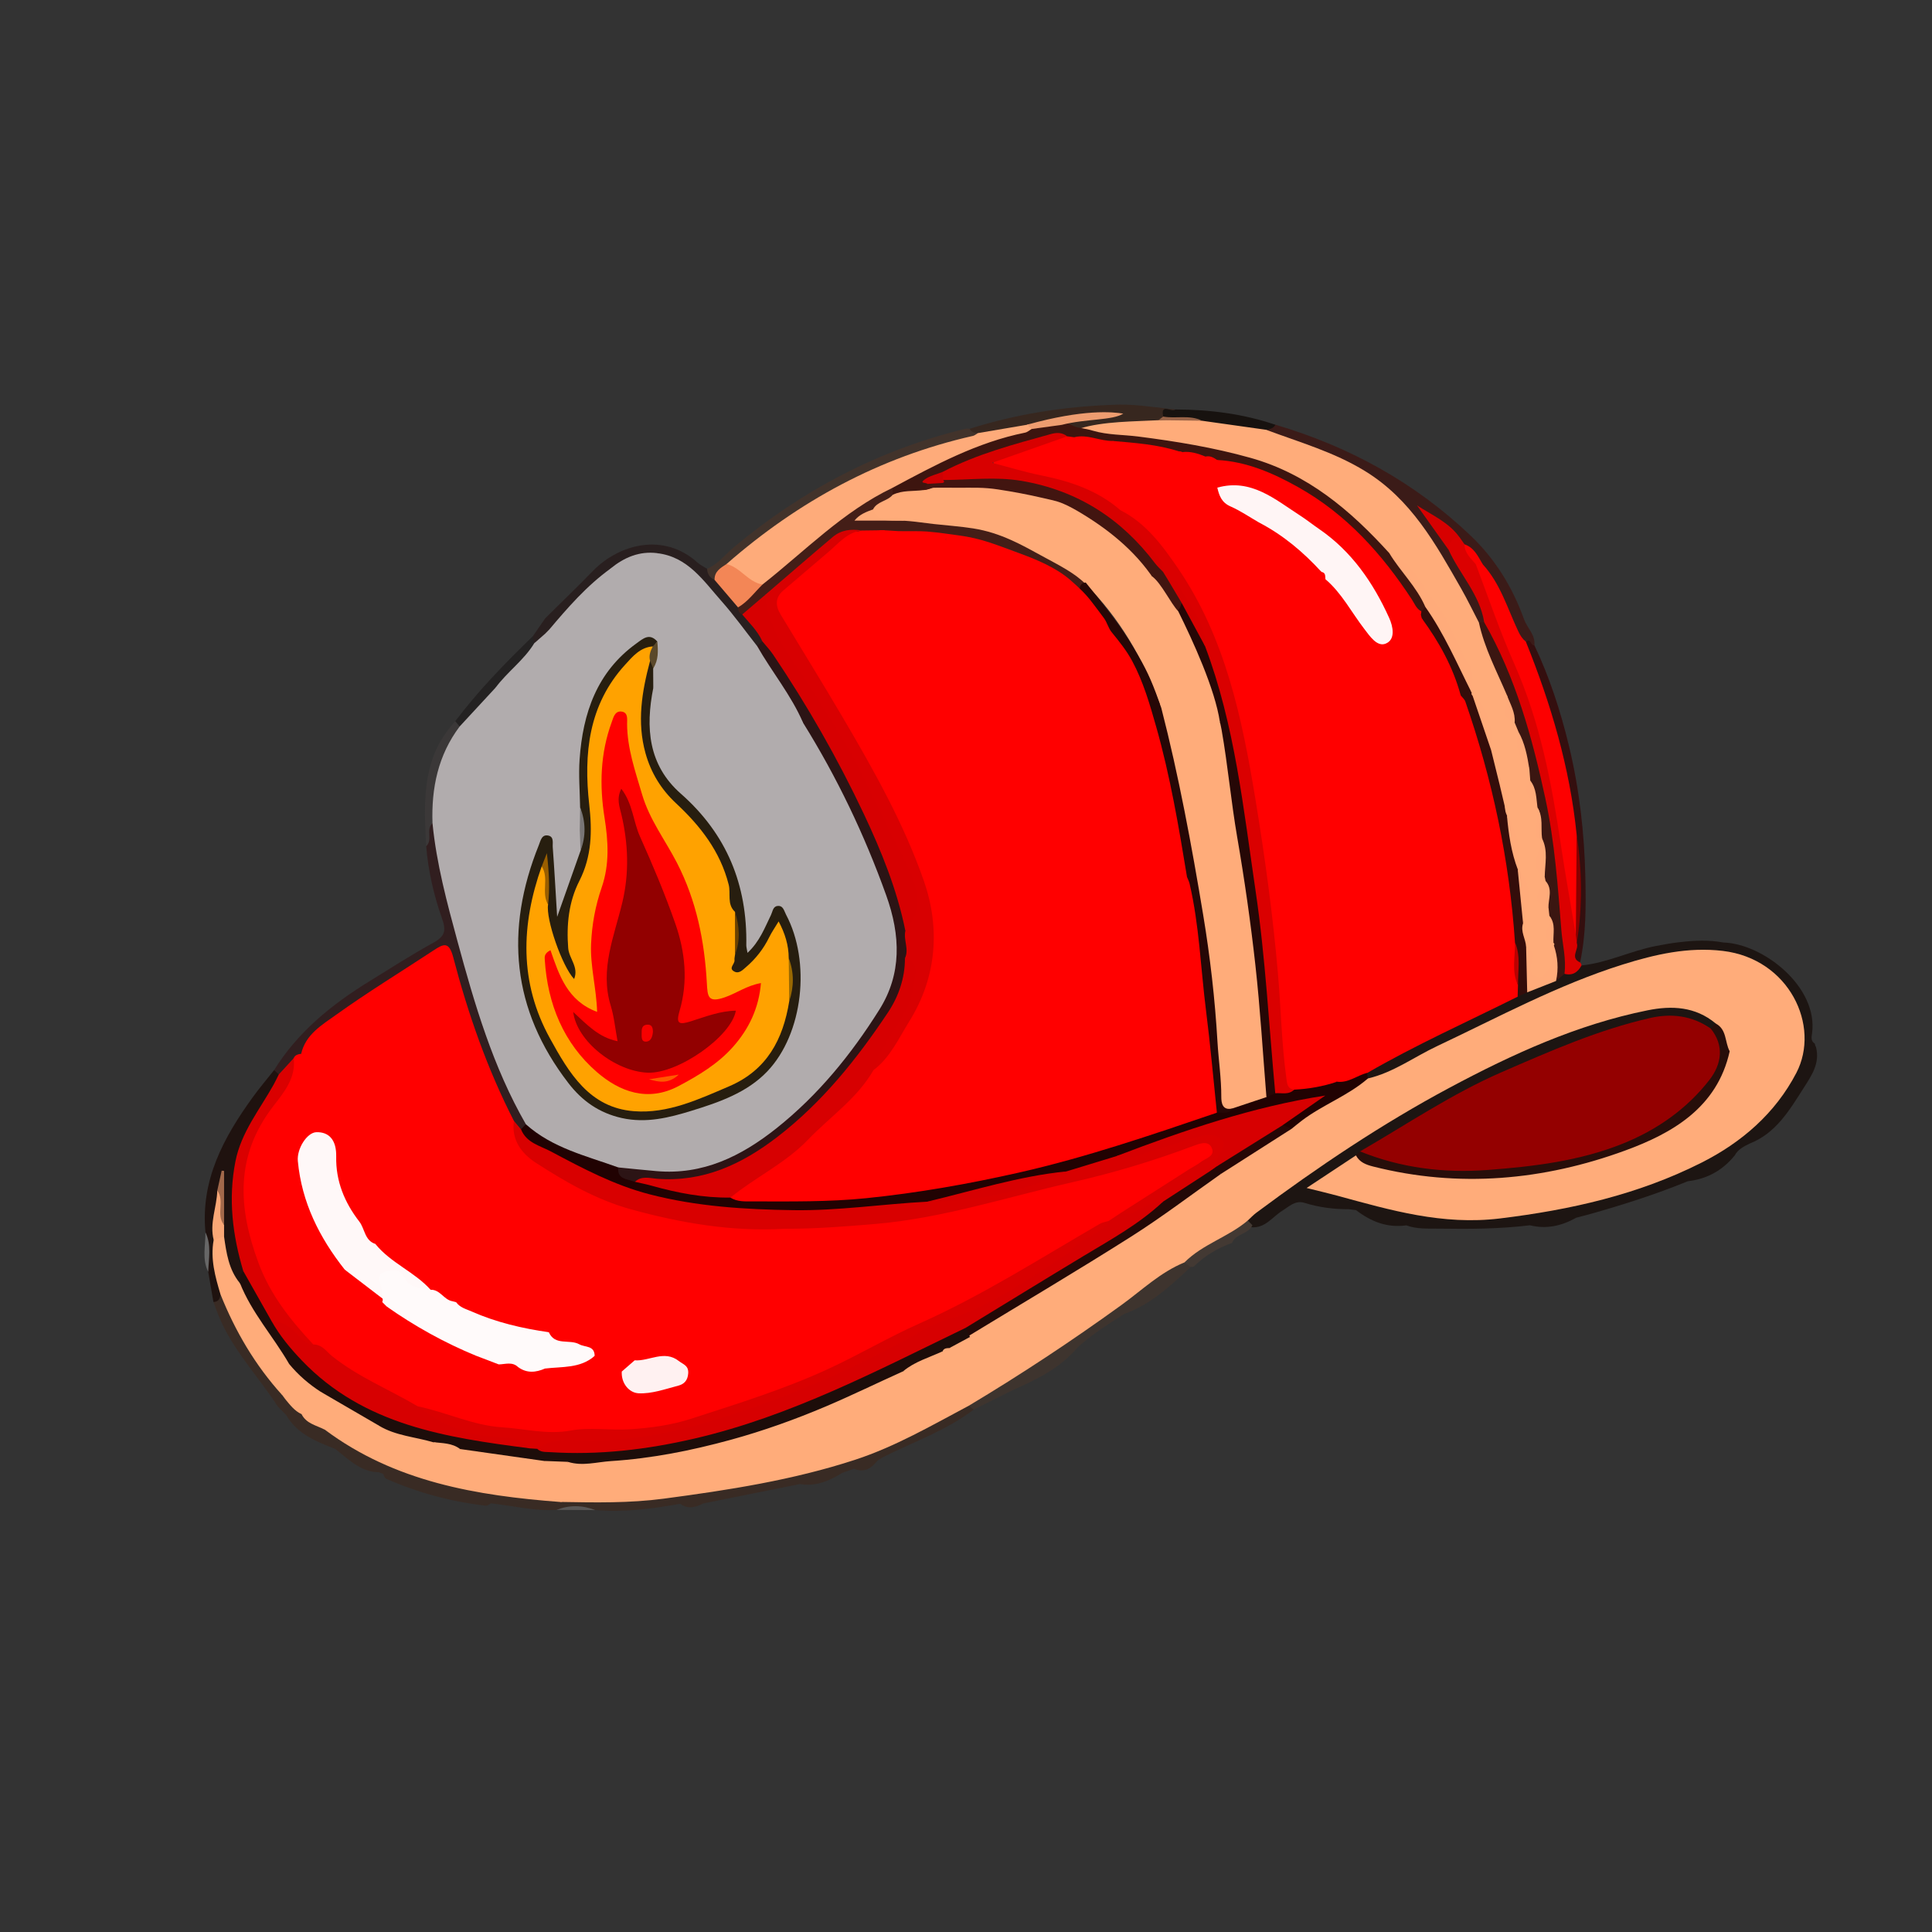 <?xml version="1.0" encoding="UTF-8"?><svg id="Calque_5" xmlns="http://www.w3.org/2000/svg" viewBox="0 0 500 500"><rect x="0" y="0" width="500" height="500" fill="#333333" stroke="none"/><defs><style>.cls-1{fill:#f70000;}.cls-2{fill:#fb0000;}.cls-3{fill:#f9a776;}.cls-4{fill:#fd0000;}.cls-5{fill:#694101;}.cls-6{fill:#676767;}.cls-7{fill:#ffa200;}.cls-8{fill:#fff5f5;}.cls-9{fill:#fff8f8;}.cls-10{fill:snow;}.cls-11{fill:#fff1f1;}.cls-12{fill:#f38656;}.cls-13{fill:#ee9d70;}.cls-14{fill:#ffac7a;}.cls-15{fill:#ffab7a;}.cls-16{fill:red;}.cls-17{fill:#ff0100;}.cls-18{fill:#ff5900;}.cls-19{fill:#feab7a;}.cls-20{fill:#feab79;}.cls-21{fill:#9a6902;}.cls-22{fill:#995e00;}.cls-23{fill:#a2694b;}.cls-24{fill:#940000;}.cls-25{fill:#920000;}.cls-26{fill:#996347;}.cls-27{fill:#311e1f;}.cls-28{fill:#ba0000;}.cls-29{fill:#b1acad;}.cls-30{fill:#db0000;}.cls-31{fill:#da0000;}.cls-32{fill:#cf0002;}.cls-33{fill:#d70001;}.cls-34{fill:#d70000;}.cls-35{fill:#d90000;}.cls-36{fill:#d80000;}.cls-37{fill:#d80001;}.cls-38{fill:#17120f;}.cls-39{fill:#242222;}.cls-40{fill:#260706;}.cls-41{fill:#210202;}.cls-42{fill:#1f120f;}.cls-43{fill:#230907;}.cls-44{fill:#42332b;}.cls-45{fill:#441e17;}.cls-46{fill:#433933;}.cls-47{fill:#421510;}.cls-48{fill:#1d1512;}.cls-49{fill:#37271f;}.cls-50{fill:#3e342e;}.cls-51{fill:#1d0d0a;}.cls-52{fill:#890000;}.cls-53{fill:#595655;}.cls-54{fill:#291f1f;}.cls-55{fill:#2c1415;}.cls-56{fill:#3b1611;}.cls-57{fill:#3b3838;}.cls-58{fill:#3b1b18;}.cls-59{fill:#340f0f;}.cls-60{fill:#340d0a;}.cls-61{fill:#5a482a;}.cls-62{fill:#392b24;}.cls-63{fill:#3d150f;}.cls-64{fill:#787575;}.cls-65{fill:#270e0a;}.cls-66{fill:#271e0f;}</style></defs><path class="cls-48" d="m445.98,243.92c10.22.27,24.61,11.37,22.98,23.51-.12.89-.4,2,.71,2.65.04.33.14.63.31.92,1.09,4.17-1.19,7.42-3.2,10.57-3.65,5.72-7.14,11.7-13.96,14.38-1.52.75-3.03,1.5-3.89,3.09-3.13,3.87-7.17,6.09-12.12,6.66-8.36,3.42-16.94,6.15-25.62,8.59-1.08.3-2.17.57-3.25.85-3.76,2.12-7.72,3.02-12,1.96-7.79.95-15.61.99-23.43.87-2.87-.05-5.78.18-8.56-.85-4.94.7-9.16-.98-13-3.94-.62-.08-1.24-.16-1.85-.24-3.91.02-7.73-.47-11.48-1.64-2.39-.75-3.97.92-5.77,2.04-2.57,1.6-4.42,4.57-8,4.27-.77-.29-1.25-.83-1.37-1.67.23-2.31,2.13-3.29,3.7-4.43,20.89-15.13,42.36-29.36,66.06-39.8,11.25-4.95,22.64-9.73,34.94-11.52,6.29-.91,12.62-1.2,17.17,4.66-.06.87-.53,1.41-1.35,1.67-16.55-6.05-30.35,3.06-44.76,8.34-16.17,5.92-30.65,15.15-45.25,24.07-.64.39-1.26.82-1.86,1.27-2.88,2.27-5.99,4.21-9.31,6.44,16.75,5.85,33.26,9.8,51.11,7.03,14.28-2.21,28.08-5.58,41.26-11.3,10.68-4.64,19.73-11.43,26.86-20.91,5.54-7.36,5.56-14.9,1.88-22.53-3.62-7.51-10.35-11.15-18.57-11.56-15.28-.78-29.07,4.67-42.68,10.7-14.16,6.27-27.93,13.34-41.75,20.31-1.77.89-3.54,1.95-5.67,1.1-.46-.28-.73-.69-.81-1.23.21-2.37,2.12-3.31,3.85-4.14,11.58-5.6,22.92-11.69,34.57-17.14.87-.33,1.74-.66,2.6-1.04,2.46-.95,4.93-1.91,7.36-2.96.97-.39,1.78-1.14,2.81-1.41,1.71-.1,2.89-1.67,4.63-1.7,6.7-.67,12.77-3.79,19.34-5.05,2.06-.39,4.11-.78,6.2-.99,3.72-.44,7.45-.61,11.16.09Z"/><path class="cls-62" d="m71.86,363.96c-4.45-6.91-10.13-12.97-13.88-20.38-1.1-2.17-1.95-4.37-2.74-6.63.81-.72.93-2.2,2.4-2.21,2.46,2.03,2.71,5.23,3.99,7.86,3.1,6.36,7.82,11.54,11.79,17.26.41.53.82,1.06,1.25,1.56,1.32,1.48,2.72,2.86,4.23,4.15,1.95,1.68,4.35,2.66,6.45,4.11,18.05,12.51,38.8,15.93,59.99,17.89,18.9.66,37.35-2.38,55.83-5.94,16.06-3.1,30.89-8.94,45.03-16.88,1.3-.73,2.58-1.55,4.17-1.5.87.18,1.67.42,1.61,1.56-7.09,5.39-15.47,8.31-23.33,12.23-.58.29-1.09.7-1.64,1.05-1.55,2.01-3.41,3.1-6,2.02-1.01.35-2.02.71-3.02,1.06-3.36,2.07-6.87,3.6-10.97,2.9-8.34,1.67-16.67,3.35-25.01,5.02-1.98,1-3.97,1.58-5.98.08-7.27,1.33-14.57,2.25-21.98,1.63-3.34-.63-6.69-.56-10.03-.05-5.75.38-11.32-1.09-16.97-1.69-.42.27-.86.66-1.34.61-8.92-1.03-17.51-3.34-25.73-6.96-.46-.2-.61-.75-.77-1.23-.39-.15-.77-.31-1.16-.46-4.13-.06-7.03-2.59-9.99-5-.43-.34-.86-.69-1.29-1.03-4.95-1.93-9.88-3.88-12.74-8.83-.73-.73-1.45-1.47-2.18-2.2Z"/><path class="cls-50" d="m251.98,364.81c-.41-.33-.82-.66-1.22-.99.21-2.02,2-2.54,3.35-3.36,15.91-9.64,31.06-20.41,46.08-31.35,1.98-1.44,3.94-3.16,6.71-2.82.75.24,1.27.68,1.36,1.52-5.21,4.84-10.36,9.75-17.26,12.21-4.2,2.67-8.41,5.32-12.11,8.69-4.57,5.44-10.78,8.38-17.08,11.19-3.28,1.64-6.56,3.28-9.84,4.92Z"/><path class="cls-46" d="m308.92,327.8l-.48.09-.48-.09c-.47-.35-.93-.71-1.4-1.06,3.91-5.97,10.16-8.38,16.39-10.85.39.4.78.79,1.16,1.19-1,2.39-4.3,2.14-5.26,4.58-3.74,1.36-7.1,3.33-9.93,6.16Z"/><path class="cls-53" d="m144.02,390.76c3.35-1.31,6.69-1.26,10.03.05-3.34-.02-6.69-.03-10.03-.05Z"/><path class="cls-30" d="m409.28,249.87c-.95,1.78-2.32,2.68-4.4,2.16-1.98-3.79-1.83-8-2.2-12.06-1.14-12.38-2.03-24.78-4.86-36.93-3.32-14.26-7.7-28.16-14.49-41.2-2.02-5.57-4.04-11.12-8.01-15.72-.97-1.12-1.39-2.61-1.35-4.15.28-2.09,1.18-3.54,3.57-3.46,1.1.3,1.74,1.12,2.27,2.05.88,2.11,2.27,3.95,3.34,5.96,7.95,17.24,15.57,34.72,19.18,53.38,2.65,13.66,5.15,27.44,6.31,41.36.2.7.26,1.42.28,2.13.34,1.89-.63,3.8.02,5.7.22.21.34.47.35.78Z"/><path class="cls-58" d="m379.01,140.86l-1.27-1.81c-3.19-1.45-5.9-3.55-8.4-6.03,2.72,2.55,4.46,5.69,5.53,9.22,2.87,6.35,8.06,11.56,9.23,18.74-.38.34-.84.5-1.35.51-2.53-.89-3.14-3.33-4.04-5.38-3.5-7.95-8.25-15.19-13.45-22.02-7.37-9.7-17.93-14.94-29.25-18.79-2.89-.98-6.32-.86-8.27-3.87.32-1.2,1.34-1.33,2.33-1.52,19.13,5.65,36.18,15,50.64,28.82,6.3,6.02,10.79,13.37,13.71,21.54.82,2.28,2.97,4.02,2.68,6.71-1.24,1.05-1.58-1.79-2.85-.66-1.83-.56-2.23-2.24-2.92-3.7-2.51-5.32-4.88-10.72-8.11-15.67-.92-2.36-2.92-3.97-4.21-6.08Z"/><path class="cls-49" d="m250.96,110.97c12.03-3.82,24.37-5.74,36.96-6.2,5.04-.28,9.74.49,14.77,1.05.85.04,1.16.1,1.46.14-.97,1.1-2.67,1.37-3.26,2.91-.51.56-1.13.92-1.85,1.14-5.69.69-11.51.3-17.07,2.04-2.83,1.45-4.88-.31-7.02-1.71-.68-1.86,1.09-1.45,2.43-2.31-4.22,1.76-8.12,2.14-11.89,3.05-4.18.72-8.22,2.31-12.56,2.06-1.05-.36-2.26-.59-1.98-2.17Z"/><path class="cls-59" d="m394.9,166.09c1.32-1.15,1.23,1.17,2.19.89,3.95,8.36,6.79,17.09,8.96,26.08,2.69,11.17,3.97,22.39,4.24,33.93.17,7.5.18,14.79-1.36,22.09-2.76-1.24-.21-3.4-.86-5.01-.2-9.15-.28-18.3-1-27.43-2.4-15.52-5.75-30.79-11.67-45.42-.65-1.61-1.75-3.29-.5-5.14Z"/><path class="cls-38" d="m301.04,107.82c-.79-3.7,2.26-.93,3.12-1.85,8.83.02,17.51,1.1,25.91,3.96-.49.97-1.46,1.1-2.37,1.31-2.82,2-5.71.41-8.54.08-2.75-.32-5.5-.83-8.25-1.26-3.11-1.51-7.08.7-9.87-2.23Z"/><path class="cls-27" d="m70.94,276.93c6.08-9.76,14.7-16.81,24.33-22.77,5.62-3.48,11.21-7.05,16.99-10.25,2.96-1.64,3.23-3.14,2.11-6.29-2.12-5.99-3.54-12.24-4.07-18.62,1.24-1.85-1.44-4.88,1.84-6.11,1.03,1,1.2,2.35,1.44,3.65,4.7,25.45,11.97,50.1,22.82,73.65.05.88-.38,1.49-1.09,1.95-1.6.37-2.26-.87-3.11-1.79-7.27-12.26-11.29-25.8-15.39-39.3-1.7-5.61-1.59-5.71-6.24-2.58-7.57,5.11-15.57,9.56-22.85,15.13-3.48,2.66-6.73,5.39-8.91,9.23-.58.72-1.34,1.24-2.06,1.81-1.62,1.08-2.14,3.5-4.49,3.68-.7-.21-1.16-.66-1.33-1.39Z"/><path class="cls-42" d="m70.94,276.93c.41.38.81.77,1.22,1.15,1.17,2.02-.17,3.62-1.19,4.96-10.24,13.46-11.92,28.27-7.19,44.15.14.47.06.99.02,1.48-.27,1.35-.62,2.66-1.84,3.51-5.03-2.61-4.33-7.69-5.21-12.09-.04-1.04-.09-2.09-.04-3.13.25-4.04.3-8.09.85-11.46,0,.1-.04.85-.24,1.58-.13.47-.19.96-.23,1.45.03,3.99-.95,7.92-.67,11.92-.92,4.89,1.8,9.62.64,14.52-.1,1.13-.53,1.96-1.83,1.98-.45-2.6-.9-5.2-1.34-7.79-.88-3.36.33-6.87-.72-10.22-1.29-13.56,4.71-24.58,12.28-35.03,1.73-2.39,3.66-4.65,5.49-6.97Z"/><path class="cls-54" d="m141.06,160.06c4.11-4.08,8.29-8.09,12.32-12.24,6.9-7.1,18.45-10.07,27.12-2.24.73.66,1.66,1.08,2.5,1.62,1.01.81,1.99,1.65,2.88,2.6,2.05,2.1,4.31,4.03,5.63,6.73.43.77.85,1.55,1.42,2.23,1.76,2.27,4.67,3.87,4.38,7.36-.35.66-.86,1.11-1.61,1.25-4.52-2.24-6.26-7-9.42-10.47-3.55-3.9-6.99-7.88-11.41-10.84-1.53-1.03-3.14-1.8-5.04-1.73-4.06-.19-7.61,1.29-10.96,3.39-5.87,4.67-10.75,10.36-16,15.67-.47.52-.94,1.03-1.4,1.56-1.02,1.05-1.99,2.27-3.68,1.13-.14-.48-.1-.95.1-1.41,1.06-1.53,2.11-3.06,3.17-4.59Z"/><path class="cls-57" d="m111.94,213.04c-1.85,1.63.18,4.32-1.64,5.95-.38-7.41-.86-14.74,1.46-22.07,1.27-4.04,3.37-7.25,6.06-10.28.86.26,1.37.84,1.59,1.7-.39,3.24-2.83,5.56-3.81,8.54-1.18,3.62-2.35,7.22-2.26,11.11.04,1.77.24,3.69-1.41,5.04Z"/><path class="cls-39" d="m118.98,188.01c-.39-.45-.77-.9-1.16-1.36,6-7.96,12.94-15.08,20.08-22,.12.61.24,1.22.37,1.83.74,2.24-.98,3.39-2.22,4.62-2.48,2.47-4.71,5.17-7.13,7.69-3.33,3.05-5.45,7.4-9.93,9.21Z"/><path class="cls-6" d="m53.17,318.93c1.61,3.31.82,6.79.72,10.22-1.66-3.31-.69-6.8-.72-10.22Z"/><path class="cls-16" d="m392.77,257.94c-13.02,6.5-26.31,12.44-38.93,19.74-1.88,2.98-4.66,3.73-7.95,3.24-1.16-.26-2.1-.98-3.16-1.45-2.08-.92-5,1.48-6.45-1.2-1.67-3.08-2.2-6.62-2.39-10.11-.7-12.62-1.96-25.19-3.84-37.66-1.37-9.06-1.44-18.26-3.35-27.23-4.09-19.21-7.62-38.69-18.45-55.56-7.42-11.55-17.3-20.58-30.75-24.96-.95-.31-1.9-.61-2.84-.97-2.87-1.11-4.03-2.62-.89-4.76,1.71-1.16,2.72-2.9,4.14-4.29,3.12-.5,6.24-.98,9.28.37,5.18,4.61,11.12,5.42,17.61,3.53.45-.07.9-.05,1.34.08,1.93,1.89,4.02,2.41,6.39.77,1.41-.1,2.39.55,3.09,1.72.84,1.93.6,4,.74,6.01-.05,2.8,1.55,4.42,3.86,5.66,2.11,1.13,4.57,1.77,6.04,3.91.24,2.46,1.43,4.06,3.65,5.38,2.64,1.57,5.17,3.52,7.19,5.86,1.52,1.76,3.13,2.16,5.2,1.69,1.1.33,1.39,1.19,1.48,2.2-.82,3.34-.02,5.9,2.79,8.25,3.24,2.72,3.74,8,8.85,9.27,1.75.44,3.16.68,4.62-.22,1.56-.96,1.17-2.27.83-3.88-.84-4.05,1.25-5.31,7.15-4.6.34.34.58.74.75,1.19.14,2.84-.68,5.96,2.8,7.7,1.1.55.69,2.07.87,3.18.68,4.08,2.24,7.53,6.61,8.9,1.06.88,1.7,2.03,2.12,3.3,6.65,19.79,11.06,40.03,12.17,60.93.07,3.62-.37,7.27.43,10.86.12,1.19-.08,2.27-.99,3.12Z"/><path class="cls-14" d="m84.05,370c-2.15-1.13-4.78-1.53-6.01-4.03-.84-1.91-1.74-3.75-4.22-3.88l-.8-1.08c-.78-1.8-.81-3.77-1.27-5.65-.57-2.35.52-3.36,2.88-3.09,3.42,1.9,5.91,4.89,8.76,7.47.33,2.09,1.15,3.61,3.48,4.25,4.01,1.1,6.71,5.76,11.69,4.35,4.31,1.46,8.76,2.45,13.11,3.76,2.69,1.21,4.8,4.69,8.44,2.1,6.77.39,13.37,1.93,20.06,2.84,2.37,2.37,4.85,3.01,7.53.43,20.39-.19,39.84-4.64,58.75-12.16,8.96-3.56,17.34-8.46,26.61-11.22,4.48.87,7.55-1.41,10.2-4.6.57-.76,1.3-1.23,2.26-1.33,2.06.28,3.78-.16,4.72-2.25.25-.39.54-.74.85-1.08,8.95-6.05,18.1-11.8,27.36-17.35,10.42-6.24,20.66-12.71,30.19-20.26,2.09-1.65,4.32-3.11,6.72-4.28,6.26-3.59,12.29-7.54,18.11-11.82,6.46-4.68,12.99-9.23,20.56-12.02,6.54-1.52,11.92-5.55,17.86-8.35,15.85-7.47,31.28-15.87,48.09-21.14,8.42-2.64,16.93-4.58,25.87-3.52,17.23,2.04,25.36,19.42,19.05,31.56-5.44,10.46-14.13,17.99-24.58,23.26-16.38,8.26-33.86,12.2-52.11,14.42-14.88,1.81-28.3-2.12-42.05-5.87-2.46-.67-4.94-1.24-8.01-2.01,4.53-3,8.65-5.72,12.77-8.44,22.21,7.68,44.3,4.91,66.21-1.15,8.6-2.38,15.82-7.65,22.47-13.59,3.75-3.35,5.6-7.76,7.24-12.32,1.78-2.06,1.44-3.53-.13-6.01-5.42-8.58-13.8-6.38-21.41-6.33-4.42.03-8.71,1.92-12.94,3.5-14.9,5.57-29.97,10.89-43.3,19.74-7.16,4.76-15.03,8.23-22.03,13.2-7.29,5.18-14.86,9.99-21.72,15.74-6.38,5.35-14.24,8.47-20.63,13.61-9.71,7.82-20.54,13.96-30.47,21.41-2.02,1.51-4.49,2.19-6.44,3.77-2.55,2.25-5.67,3.54-8.61,5.14-5.96,4.29-12.48,7.57-18.97,10.94-3.51,2.18-7.27,3.83-11.15,5.24-5.2,2.5-10.44,4.88-16.1,6.17-2.96.89-6.09.95-9.04,1.9-6.06,3.05-13.02,1.77-19.24,4.08-2.44.32-4.91-.05-7.35.37-.44.15-.9.27-1.35.39-2.22.47-4.24,2.11-6.71,1.27-.73-.12-1.45-.28-2.17-.46-.97-.3-2-.44-2.96-.26-9,1.7-17.81,1.44-27.03.38-12.17-1.4-23.6-4.56-34.96-8.56-3.77-1.33-7.06-3.69-10.51-5.67-2.41-1.38-4.81-2.2-7.58-1.52Z"/><path class="cls-24" d="m351.97,297.99c12.13-7.02,23.77-14.91,36.69-20.53,12.51-5.44,25-10.95,38.37-14,5.51-1.26,10.86-.63,15.66,2.7,2.98.94,3.52,3.39,3.37,5.97-.21,3.74-1.49,7.11-4.17,9.89-9.74,10.13-21.47,16.54-35.34,18.89-8.95,1.52-17.91,2.85-27.03,3.16-8.25.28-16.08-1.86-24.03-3.34-1.33-.25-3.53-.33-3.53-2.73Z"/><path class="cls-14" d="m184.02,382.95c6.4-2.66,13.57-1.46,19.99-4,2.9-1.09,6.37.36,9-2,5.33-2,10.66-4,15.99-6,3.91-1.14,8.08-1.68,11-5,1.7-3.22,5.31-3.31,8.07-4.45,4.03-1.67,6.33-6.02,10.92-6.55,2.86-1.36,6.23-1.89,8-5,5.42-3.64,10.98-7.09,16.21-10.99,5.31-3.96,12.19-5.78,16.08-11.71.42-.64,1.32-.96,2-1.43,8.88-6.03,18.27-11.16,26.82-17.86,7-5.48,14.44-10.75,22.25-15.41,6.04-3.61,12.61-6.37,18.31-10.78,8.21-6.37,17.96-10.65,27.6-14.02,9.27-3.23,18.08-8.08,28.01-9.43,5.47-.75,10.88.18,16.32.47,1.94.1,3.53,1.21,4.14,3.12.49,1.54,1.34,2.36,2.75,3.21,3.18,1.91,3.1,4.01.16,6.93-2.68-1.66-2.23-4.91-3.66-7.21-5.25-4.35-11.3-4.64-17.6-3.37-18.22,3.68-34.96,11.33-51.18,20-17.56,9.38-34.09,20.5-50.07,32.39-.79.59-1.47,1.33-2.2,2-5.03,4.28-11.67,6.11-16.39,10.85-6.23,2.53-11.04,7.22-16.36,11.06-12.78,9.24-25.91,17.92-39.44,26.02-9.61,5.11-19.06,10.6-29.45,14-16.09,5.26-32.75,7.84-49.49,10.06-8.9,1.18-17.79,1.01-26.71.85.11-1.61,1.39-1.66,2.51-1.76,5.9-.55,11.77-1.26,17.57-2.46.92-.19,1.98-.23,2.85.45h2c2.59,3.2,4.01-.62,6-1,2.52-1.5,5.65,1.84,8-1Z"/><path class="cls-41" d="m354.01,279.11c-5.14,4.47-11.66,6.79-17.05,10.87-.9.68-1.77,1.41-2.66,2.12-1.08.43-2.07.55-2.6-.8,2.11-4.48,6.34-5.76,8.89-6.75-16.43,3.31-33.87,9.21-51.13,15.68-4.34,2.12-9.02,3.05-13.71,4-12.24,1.49-23.91,5.67-36.03,7.75-21.31,2.94-42.63,3.78-63.95.29-14.01-2.29-26.42-8.62-38.53-15.64-1.54-.89-3.13-2.08-2.4-4.37.42-.44.84-.88,1.26-1.32,7.83,3.88,16,6.98,23.97,10.54,1.33,1.76,2.98,2.98,5.28,3.13,7.79,2.39,15.79,3.54,23.87,4.23,12.79,1.46,25.51.64,38.27-.71,29.79-3.17,58.27-11.55,86.45-21.21,1.48-.34,3.07-.13,4.47-.9,2.87-1.36,6.06-1.77,8.93-3.12.91-.39,1.84-.74,2.81-.95,1.72-.3,3.48-.34,5.15-.93,3.49-.75,6.99-1.39,10.59-1.09,2.99.45,5.27-1.59,7.93-2.28.05.48.11.96.16,1.44Z"/><path class="cls-65" d="m443.98,264.86c2.97,1.52,2.37,4.84,3.66,7.21-3.23,14.63-14.93,21.25-27.06,25.69-21.09,7.72-43.05,9.76-65.23,4.13-1.81-.46-3.49-1.08-4.43-2.87.35-.35.7-.69,1.05-1.04,10.6,4.3,21.73,5.66,32.99,4.81,11.85-.89,23.75-2.3,34.9-6.77,8.86-3.55,16.68-8.98,22.56-16.57,3.09-3.99,3.93-8.8.28-13.3.43-.43.86-.86,1.29-1.29Z"/><path class="cls-60" d="m392.07,243.87c-1.43-21.36-5.83-42.12-12.85-62.33-.2-.58-.78-1.04-1.18-1.55-4.32-6.17-6.55-13.39-10.08-19.96l-.26-.99c-.23-.45-.28-.92-.16-1.41.42-.72,1-1.01,1.82-.69,5.74,6.31,8.79,14.16,12.37,21.71.22.43.41.88.59,1.34,1.74,4.6,3.19,9.28,4.51,14.02.8,2.84,1.96,5.58,2.4,8.51.54,2.58.84,5.21,1.36,7.8.15.46.26.94.35,1.41.7,4.34,1.51,8.66,2.74,12.89.17.5.28,1,.37,1.51.21,4.28,1.46,8.44,1.32,12.75.16,2.23.86,4.38.91,6.62-.23,3.78.76,7.68-1.06,11.31-.82.38-1.64.75-2.46,1.13.03-.97.06-1.95.09-2.92-1.1-3.66.28-7.49-.8-11.15Z"/><path class="cls-56" d="m382.73,161.1c.45-.03.9-.07,1.36-.1,8.15,14.24,12.45,29.84,15.86,45.71,2.4,11.18,3.22,22.58,4.12,33.96.3,3.79,1.32,7.52.81,11.36-.73.62-1.46,1.24-2.18,1.85-1.87-2.55-.51-5.69-1.55-8.4-.15-.5-.25-1.01-.32-1.52-.29-2.25.04-4.57-.72-6.78-.19-.74-.31-1.48-.37-2.24-.17-2.22.13-4.48-.59-6.65-.14-.48-.24-.96-.31-1.45-.36-2.91.1-5.86-.44-8.76-.16-.45-.27-.91-.36-1.38-.45-2.27,0-4.63-.68-6.88-.16-.43-.29-.87-.41-1.32-.68-2.21-1.15-4.47-1.81-6.68-.25-.91-.36-1.84-.45-2.77-.36-3.27-1.42-6.33-2.8-9.3-.51-.83-.87-1.71-1.06-2.65-.43-2.36-.86-4.72-1.99-6.88-2.86-6.11-6.95-11.84-6.09-19.13Z"/><path class="cls-15" d="m402.13,244.64c1.03,3.03,1.26,6.1.57,9.24-2.49.98-4.97,1.96-7.46,2.94-.09-3.94-.19-7.87-.28-11.81,4.19-.12,1.85,3.85,3.43,5.5,3.03-.82,1.53-4.57,3.73-5.87Z"/><path class="cls-44" d="m184.92,150.07c-1.23-.56-1.87-1.52-1.92-2.87,2.83-1.18,4.62-3.66,6.88-5.55,17.71-14.78,37.61-25.28,60.09-30.71.31-.07.66.02.99.03.41.91,1.24,1.03,2.1,1.11.15,1.66-1.18,1.85-2.25,2.1-23.32,5.52-43.48,17.07-61.71,32.3-1.59.95-2.49,2.73-4.17,3.58Z"/><path class="cls-14" d="m168.03,384.95c-7.61,1.46-15.47,1.39-22.93,3.77-21.76-1.65-42.94-5.19-61.05-18.73,1.72-4.11,4.43-1.8,6.47-.69,4.63,2.52,9.08,5.31,13.94,7.46,5.64,2.5,11.91,2.86,17.44,5.27,7.4,3.23,15.41.96,22.95,3.6,5.03,1.76,10.77-.08,16.12-1.18,2.41-.49,4.82-1.27,7.07.48Z"/><path class="cls-14" d="m74.79,352.97c-1,.19-3.21.08-2.16,1.48,1.78,2.38.25,4.4.37,6.56-6.95-7.68-12.11-16.45-15.94-26.04-1.37-4.58-2.65-9.16-1.77-14.02.55-1.28,1.3-2.02,2.69-.96.61,4.26,1.2,8.53,4.06,12.04,5.05,6.09,9.18,12.8,13.11,19.64.25.43.02.95-.37,1.31Z"/><path class="cls-14" d="m73.81,362.09c4.03-1.56,4.52.73,4.22,3.88-1.83-.83-2.98-2.41-4.22-3.88Z"/><path class="cls-4" d="m394.9,166.09c6.47,16.07,11.38,32.56,13.13,49.87.5,8.67.93,17.34-.21,25.99-1.3-7.77-2.7-15.52-3.87-23.3-2.4-16.02-5.34-31.73-12.04-46.82-3.7-8.33-6.71-17.17-9.97-25.8.6-.59,1.19-.55,1.78,0,4.58,4.98,6.41,11.44,9.21,17.36.52,1.11,1.08,1.95,1.96,2.68Z"/><path class="cls-34" d="m374.86,142.25c-2.72-3.82-5.43-7.64-8.15-11.46,3.88,2.53,8.24,4.36,11.02,8.27-1.98.14-2.72,1.4-2.87,3.19Z"/><path class="cls-52" d="m407.83,241.96c.07-8.66.14-17.33.21-25.99,1.41,9.37,1.55,18.74.03,28.11-.08-.71-.16-1.41-.23-2.12Z"/><path class="cls-2" d="m383.73,146.04c-.59,0-1.19,0-1.78,0-1.3-1.54-2.93-2.9-2.94-5.17,2.53.85,3.5,3.14,4.73,5.18Z"/><path class="cls-14" d="m402.13,244.64c-.35,2.23.21,4.65-1.67,6.55-.81.82-1.32,2.08-2.73,1.55-1.44-.54-2.09-1.73-1.47-3.18.84-1.95.83-3.52-1.31-4.55-.09-2.04-1.52-3.91-.78-6.06.93-4.77.73-9.42-1.38-13.88l.06.07c-.51-4.8-1.44-9.51-2.86-14.13l-.02-.05c-1.32-2.48.76-5.75-1.87-7.92-.73-2.97-1.47-5.94-2.2-8.91-.65-5.03-1.44-10-4.8-14.1-.25-.2-.33-.46-.24-.76-4.07-13.8-10.47-26.16-21.94-35.38-5.7-5.34-11.29-10.78-17.62-15.44-11.73-8.64-25.48-10.97-39.31-13.03-6.08-.9-12.13-1.97-18.22-2.76-1.2-.15-3.96-.39-4.35-1.75,6.11-1.9,14.12-1.81,20.4-2.16,3.76-.21,7.52-.45,11.27.14,5.53.78,11.07,1.56,16.6,2.34,8.64,3.24,17.49,5.72,25.56,10.67,11.98,7.34,18.31,18.88,24.89,30.41,1.64,2.87,3.07,5.86,4.6,8.79,1.43,6.66,4.63,12.63,7.26,18.83.84,2.32-.22,5.17,2,7.1.32.76.64,1.52.95,2.28.48,3.37,1.25,6.65,2.85,9.68l.23,3c-.62,2.68,1.03,4.75,1.89,7.04l.02.04c1.64,2.44-.87,5.49,1.16,7.87l-.05-.03c1.07,3.3-1.74,6.89.74,10.08.07.33.13.65.2.98.27,2.35-1.64,4.94.78,7.05l.21,1.98c1.69,2.13-1.3,4.99,1.09,7.02.23.18.26.39.09.63Z"/><path class="cls-19" d="m188.01,145.98c18.56-16.24,39.62-27.7,63.79-33.17.45-.1.85-.48,1.27-.72,4.24-.72,8.48-1.44,12.72-2.16,1.06-.47,1.36.15,1.48,1.02-1.15,2.57-3.79,2.49-5.9,3.09-10.42,2.97-19.68,8.51-29.42,12.99-11.23,5.38-20.22,13.79-29.51,21.81-1.63,1.41-3.03,3.13-5.45,3.16-3.84-.74-6.63-3.06-8.99-6.02Z"/><path class="cls-63" d="m231.02,126.23c10.95-5.87,21.89-11.77,34.26-14.26.61-.12,1.14-.62,1.71-.95,2.48-1.24,4.95-2.48,7.79-1.07,1.97-.97,2.2.42,4.78.8,1.13.17,2.25.41,3.34.73,3.78,1.11,7.77,1,11.64,1.49,9.83,1.25,19.56,2.85,29.11,5.53,14.76,4.14,25.88,13.6,35.9,24.65,3.68,2.76,6,6.67,8.64,10.31.96,1.33,1.82,2.8-.28,4.72l-.06.03c-2.04.11-2.87-1.47-3.76-2.82-11.65-17.66-26.63-30.81-47.89-35.5-.47-.1-.85-.51-1.21-.85-.91-.61-1.83-1.16-3-.88-2.32,1.28-4.15-.04-6.01-1.16-.28-.15-.57-.21-.89-.19-5.89.33-11.7.18-17.09-2.69-3.37.06-6.55-1.82-10-.96-.64.46-1.35.65-2.14.59-3.42-.87-6.59.39-9.69,1.4-7.07,2.3-14.24,4.38-20.96,7.66-1.5.64-2.99,1.32-4.64,1.48-1.76.16,0,.95-.25,1.38-.21,1.01-.8,1.69-1.72,2.11-2.49.5-4.96,1.39-7.54.54-.61-.69-.59-1.39-.02-2.09Z"/><path class="cls-13" d="m274.78,109.95c-2.6.36-5.19.71-7.79,1.07-.4-.37-.8-.73-1.2-1.1,14.68-4.1,22.2-3.31,24.91-2.88-2.71,1.79-9.61,1.3-15.92,2.91Z"/><path class="cls-26" d="m311.09,108.88c-3.76-.04-7.51-.09-11.27-.14.4-.31.81-.62,1.21-.93,3.33.6,6.83-.53,10.05,1.07Z"/><path class="cls-16" d="m77.94,272.73c1.14-5.04,5.43-7.51,9.06-10.11,8.17-5.86,16.78-11.11,25.19-16.65,2.63-1.73,4.02-2.41,5.13,1.86,3.82,14.58,8.78,28.79,15.68,42.26,1.39,5.51,5.1,8.97,9.8,11.87,16.77,10.37,35.17,14.44,54.63,14.68,1.83.02,3.66-.02,5.44.49,5.21,2.93,10.73,2.29,16.45,2.08,13.42-.49,26.39-3.29,39.21-6.75,9.29-2.51,19.02-3.18,28.02-6.86,1.7-.69,3.54-.94,5.37-1.05,1.41-.08,3.37-.91,3.96.87.52,1.59-1.19,2.62-2.44,3.4-7.9,4.93-16.15,9.32-23.9,14.42-13.97,9.18-29.62,14.88-44.29,22.58-2.94,1.55-5.84,3.19-8.81,4.66-10.86,5.35-22.2,9.44-33.93,12.46-4.36-.48-2.7-3.77-2.62-6.07.11-3,.82-5.88-3.02-7.32-4.66-1.75-9.58-1.45-11.98,1.16-.3.32-.22.94-.32,1.42-.56,1.75-2.04,2.59-3.43,3.53-3.28,2.92-3.25,3.98.45,5.06,3.36.98,6.35,3.34,10.21,2.68.94-.16,1.76.77,1.28,2.04-5.21,3.46-11.29,2.08-16.91,2.68-22.61,2.4-43.49-3.19-62.99-14.7-17.19-10.15-27.16-24.96-28.24-44.83-.38-6.94,1.85-14.12,6.26-20.16,3.42-4.69,6.73-9.49,6.76-15.68Z"/><path class="cls-29" d="m160.01,302.13c-8.31-3-17.07-5.02-23.91-11.17-8.51-14.79-13.26-31-17.69-47.31-2.74-10.07-5.46-20.17-6.48-30.61-.31-9.09,1.44-17.61,7.04-25.04,3.08-3.33,6.15-6.65,9.23-9.98,5.36-3.67,10.94-7.13,12.84-13.98.33-.34.67-.67,1-1.01,2.07-.59,4.2-1.19,5.63-2.91,3.55-4.27,7.43-8.28,10.38-13.02,3.5-2.84,7.38-4.51,12-3.95,3.76,2.16,6.98,4.88,9.84,8.2,7.74,8.96,16,17.48,21.3,28.3,1.54,3.15,4.02,5.66,7.42,7.03,6.4,8.77,11.26,18.39,15.55,28.3,2.7,6.26,5.24,12.6,7.44,19.04,3.23,9.45,2.77,18.98-2.62,27.41-8.09,12.64-17.51,24.26-29.63,33.44-9.74,7.37-20.59,10.61-32.75,9.31-2.33-.25-4.63-.6-6.59-2.06Z"/><path class="cls-16" d="m182.03,361.96c7.57-2.26,14.82-5.75,22.31-7.75,9.48-2.53,17.48-7.85,25.87-12,13.23-6.55,27.13-12.01,39.46-20.48,8.26-5.67,17.18-10.4,25.65-15.85-5.23-.2-10.07,1.01-14.58,3.28-2.54,1.28-5.21.62-7.8,1.27-11.19,2.79-22.4,5.56-33.7,7.88-9.56,1.97-19.34,2.27-29.07,2.65-2.8.11-5.12-1.13-7.15-2.96,3.72-2.33,8.1-2.23,12.05-2.17,17.58.28,34.24-4.49,51.04-8.53,13.57-3.26,27.26-6.13,40.28-11.36.62-.25,1.27-.41,1.92-.55,2.27-.51,4.91-1.44,6.11,1.39,1.07,2.53-1.13,4.03-2.97,5.11-6.87,4.06-13.35,8.75-20.39,12.52-1.28.97-2.69,1.75-4.08,2.54-10.85,6.14-21.2,13.2-32.35,18.74-24.65,12.25-48.82,25.73-75.73,32.79-8.22,2.16-16.55,3.05-25.1,2.99-8.11-.06-16.19.53-24.28-.76-7.27-1.16-14.2-3.35-21.11-5.74-10.12-4.27-19.48-9.83-28.01-16.76-12.49-10.77-18.39-24.63-18.54-40.9-.06-7.26,2.05-14.05,6.57-20.03,3.1-4.1,5.76-8.54,7.57-13.41.35-.87,1.13-1.03,1.93-1.15,3.56,6.6-1.83,11.04-4.75,15.14-7.62,10.68-8.26,21.87-4.69,33.69,3.22,10.66,9.5,18.97,18.7,25.81,9.18,6.83,18.97,11.91,29.65,15.34,14.46,4.63,29.3,5.98,44.38,3.4,3.9-.67,8.01.84,11.79-1.14,2.57-2.27,5.92-2.23,9-3Z"/><path class="cls-35" d="m289.96,313.97c5.94-3.79,11.88-7.59,17.82-11.38.98-.62,2.04-1.13,2.95-1.84,1.31-1.03,4.02-1.54,2.75-3.9-.9-1.67-2.98-.91-4.53-.33-10.23,3.85-20.68,7-31.33,9.42-16.89,3.83-33.5,9.29-50.8,10.79-7.87.68-15.84,1.3-23.8,1.28-13.57.79-26.78-1.47-39.77-5.05-8.87-2.45-16.85-7.04-24.51-11.99-3.67-2.37-6.45-5.88-5.74-10.88.62.73,1.23,1.47,1.85,2.2,1.4,3.5,4.94,4.22,7.75,5.72,8.17,4.35,16.34,8.69,25.42,11.05,12.27,3.19,24.74,3.95,37.34,4.13,11.62.17,23.08-1.59,34.63-2.2,12.26-1.35,24.1-4.58,35.95-7.82l13.1-4c5.8-.75,11.12-3.19,16.68-4.79.95-.27,1.85-.79,2.82-.99,2.76-.58,5.79-1.56,8.05.79,2.4,2.49.05,4.95-.75,7.37-.49.93-1.33,1.54-2.07,2.22-4.23,2.74-7.91,6.35-12.72,8.2-2.97.39-5.35,2.45-8.28,2.96-1.07.07-2.06-.07-2.81-.95Z"/><path class="cls-31" d="m76.01,273.88c.64,5.2-2.7,9.03-5.38,12.52-9.85,12.86-9,26.22-3.74,40.42,3.07,8.3,8.32,14.85,14.19,21.13-2.1,1.35-3.37-.29-4.6-1.44-1.94-1.83-4.2-3.01-6.6-4.04-2.8-4.24-6.59-7.98-6.91-13.49-2.8-9.32-3.95-18.73-2.04-28.42,1.49-7.57,6.29-13.4,9.89-19.87.48-.85.89-1.75,1.33-2.62,1.28-1.4,2.57-2.8,3.85-4.2Z"/><path class="cls-51" d="m62.98,328.99c2.44,4.32,4.89,8.64,7.33,12.97,4.9,3.57,7.98,8.86,12.38,12.96,9.99,9.33,22.71,12.19,35.2,15.59,6.24,1.7,12.66,2.78,19.15,3.22.79.05,1.56.19,2.33.38,13.71,1.64,27.1-.18,40.48-3.18,19.66-4.41,37.54-13.24,55.61-21.65,4.5-2.09,8.69-4.91,13.66-5.91,1.25.25,1.92.94,1.76,2.28l.15.38c-1.22,1.95-3.12,2.63-5.27,2.84-.73.04-1.51,0-1.83.88-2.77,2.92-6.35,4.24-10.15,5.12-6.69,3.01-13.34,6.26-20.02,9.1-7.91,3.36-16.19,6.33-24.61,8.64-10.19,2.79-20.45,4.84-31.03,5.52-3.71.24-7.33,1.36-11.05.23-2.05,1.15-4.05,1.16-6-.23-7.33-1.04-14.67-2.08-22-3.12-2.67.85-4.54-1.5-6.93-1.75-4.69-1.4-9.72-1.67-14.04-4.28-5.97-1.28-11.15-3.91-15.05-8.75-3.1-2-5.87-4.38-8.22-7.24-4.08-7.09-9.69-13.24-12.74-20.95.07-1.08-.18-2.26.92-3.02Z"/><path class="cls-3" d="m58,319.98c-.9.32-1.79.64-2.69.96-1.14-4.38.8-8.53.92-12.81,2.52.37,1.01,2.31,1.27,3.5.4,1.75-.37,3.64.49,5.39,0,.99,0,1.98,0,2.96Z"/><path class="cls-23" d="m57.99,317.01c-2.2-2.64.27-6.21-1.76-8.88.38-1.72.76-3.44,1.14-5.16.21.02.41.03.62.05v13.99Z"/><path class="cls-55" d="m160.01,302.13c3.29.32,6.57.66,9.86.95,12.05,1.06,21.95-3.84,31.07-11.08,10.8-8.58,19.4-19.17,26.64-30.71,5.79-9.22,5.53-19.12,1.76-29.61-5.63-15.7-12.74-30.54-21.52-44.65-4.66-6.18-9.62-12.19-11.87-19.81l1.32-1.25c2.68-.05,3.64,2.12,4.74,3.89,12.77,20.69,25.07,41.62,32.14,65.13.58,1.92,1.09,3.84,1.17,5.85.29,2.49.62,4.99.06,7.49.14,5.37-1.77,10.24-4.62,14.49-7.87,11.72-16.51,22.84-27.82,31.58-8.96,6.93-18.44,12.35-30.33,11.93-2.78-.1-5.47-1.66-8.3-.47-1.82-.79-4.61-.46-4.3-3.72Z"/><path class="cls-33" d="m234.31,240.91c-2.13-10.61-6.22-20.65-10.76-30.28-6.74-14.29-14.62-28.09-23.49-41.25-.82-1.21-1.85-2.28-2.78-3.42-1.21-2.7-3.34-4.71-5.19-6.93.84-3.23,2.79-5.07,6.26-5.01,2.36,5.39,4.04,11.02,7.52,15.98,7.52,10.71,14.65,21.73,20.05,33.7,3.74,8.29,9.03,15.84,11.58,24.69,1.77,6.12.85,9.95-3.2,12.51Z"/><path class="cls-29" d="m195.96,167.22c3.81,6.69,8.79,12.68,11.87,19.81-2.08.22-3.45-.85-4.54-2.46-3.12-4.6-7.2-8.64-8.4-14.36-.32-1.51-1.86-1.79-2.69-2.74-7.2-8.27-14.1-16.81-22.15-24.31,7.96.91,12,7.15,16.67,12.41,3.28,3.7,6.17,7.75,9.23,11.64Z"/><path class="cls-45" d="m280.87,151.07c-.74.46-.86,1.2-.89,1.99-.33.33-.67.34-.99-.02-1.27-3.74-4.89-4.46-7.8-6.07-4.09-2.25-8.2-4.47-12.75-5.68-.95-.31-1.96-.26-2.91-.52-3.49-1.11-7.11-1.31-10.7-1.7-2.58-.08-5.13-.23-7.4-1.58-.84.06-1.67.17-2.43.51-1.9.4-3.83.43-5.76.44-1.82-.09-3.66-.01-5.48-.07-5.47-.98-8.72,2.86-12.55,5.63-4.48,3.24-7.62,8.24-13.21,9.98-1.97,1.69-3.94,3.37-5.91,5.05-.82-.34-1.06-1.03-1.09-1.84,1.08-3.08,3.26-4.98,6.34-5.92,11-8.66,20.82-18.89,33.68-25.04v1.84c-.22,2.97-3.27,3.01-4.78,4.64-.27.17-.57.3-.83.48-1.22.85-.13.72.33.7,2.88-.08,5.77,0,8.66-.15.51-.04,1.02-.04,1.54-.04,2.2.41,4.85-1.91,5.97,1.29.2-.88.38.12.39.12,1.25-1.15,2.38-.06,3.69.76.33.08.65.17.98.25,4.14-.36,8.3-.77,12.02,1.77,6.51,2.32,12.89,4.94,18.31,9.39,1.33,1.09,3.31,1.66,3.56,3.8Z"/><path class="cls-12" d="m197.34,151.27c-2.07,2.02-3.77,4.44-6.34,5.92-2.02-2.37-4.05-4.75-6.07-7.12-.06-2.18,1.56-3.1,3.08-4.09,3.64.84,5.57,4.67,9.33,5.29Z"/><path class="cls-29" d="m158.06,147.11c.22,2.48-.48,4.43-2.76,5.84-3.3,2.03-3.93,6.36-7.17,8.56-1.9,1.29-3.5,3.16-6.08,1.53,4.87-5.78,9.82-11.48,16.01-15.93Z"/><path class="cls-29" d="m141.05,164.05c-.03,6.1-7.06,13.76-12.84,13.98,3.03-4.13,7.35-7.13,10.05-11.55.93-.81,1.86-1.62,2.78-2.44Z"/><path class="cls-16" d="m276.2,112.92c.6.08,1.19.16,1.79.24.37,3.77-2.64,4.53-5.61,5.83,1.78,1.75,3.91,1.99,5.78,2.59,13.73,4.43,23.68,13.67,31.2,25.46,9.37,14.7,13.26,31.39,16.85,48.29,3.55,16.7,4.51,33.66,6.94,50.45.85,5.87,1.03,11.81,2.12,17.71.73,3.94.68,8.32,1.29,12.48.22,1.5.46,3.68,2.47,2.34,3.24-2.17,4.82.3,6.9,1.67-3.55,1.19-7.21,1.83-10.95,2.02-3.27,1.04-3.08-1.66-3.34-3.37-1.09-6.88-1.44-13.85-2.11-20.78-3.11-32.4-5.3-65.08-17.9-95.62-4.68-11.35-11.26-21.9-22.02-28.92-7.84-6.89-17.84-8.3-27.42-10.77-1.12-.29-2.3-.4-3.33-.95-.86-.46-1.86-.95-1.78-2.14.06-.94.92-1.38,1.67-1.63,5.74-1.94,11.3-4.51,17.48-4.88Z"/><path class="cls-16" d="m314.97,119.04c7.64.4,14.44,3.37,20.97,7.02,12.47,6.98,21.72,17.28,29.45,29.09.72,1.1,1.16,2.42,2.45,3.06,0,.29-.05.56-.14.83-1.12.23-2.22.53-3.35.67-2.33.28-4.15.79-2.13,3.61,1.37,1.91.69,3.6-.95,4.72-1.56,1.07-3.57,2.58-5.4,1.17-3.11-2.41-8.59-2.62-8.31-8.5.03-.61-1.29-1.38-2.09-1.92-3.39-2.27-4.61-5.1-2.46-8.89,3.78.6,4.8,4.25,7.06,6.5,1.15,1.15,1.78,2.8,2.82,4.1,1.32,1.65,2.76,4.68,4.7,3.66,2.4-1.26.86-4.24-.14-6.25-7.13-14.36-19.2-23.32-33.2-30.13-2.9-1.41-6.28-.31-9.23-1.59-.02-2.39-.04-4.77-.06-7.16Z"/><path class="cls-8" d="m315.03,126.2c8.77-2.46,14.95,3.05,21.44,7.22,1.64,1.06,3.22,2.32,4.88,3.46,8.44,5.77,14.05,13.92,18.19,23.08.93,2.07,1.75,5.57-.97,6.63-2.22.86-4.1-2.01-5.5-3.83-3.32-4.31-5.82-9.26-10.05-12.86-.09-.78.11-1.71-1.04-1.89-5.62-3.9-11.38-7.62-16.04-12.72-2.49-1.43-4.89-3.09-7.51-4.24-2.28-1-2.91-2.78-3.39-4.85Z"/><path class="cls-16" d="m325.94,135.28c6.16,3.22,11.38,7.62,16.04,12.72-1.09,2.44-3.08,2.24-4.28.66-2.91-3.82-6.67-6.38-10.71-8.76-1.66-.98-2.44-2.69-1.05-4.62Z"/><path class="cls-16" d="m367.96,160.03c4.47,6.09,8.09,12.61,10.08,19.96-6.2-.16-5.41-5.65-7.01-9.28-.35-.78,1.03-2.13-.45-2.56-5.01-1.44-2.85-5.07-2.62-8.12Z"/><path class="cls-16" d="m287.99,114.12c5.76.51,11.53.89,17.09,2.69-.83,3.07-4.32,2.47-5.24,1.96-3.78-2.12-10.1,2.18-11.85-4.64Z"/><path class="cls-16" d="m305.97,117c2.13-.25,4.08.37,6.01,1.16-2.83,3.9-4.51,1.82-6.01-1.16Z"/><path class="cls-28" d="m392.07,243.87c1.57,3.62.72,7.42.8,11.15-1.75-3.61-.7-7.42-.8-11.15Z"/><path class="cls-43" d="m250.87,345.63c-.32-.66-.64-1.32-.96-1.99.23-1.94,1.88-2.63,3.24-3.48,15.81-9.95,32.25-18.88,47.85-29.18,4.1-2.66,8.2-5.33,12.3-7.99,1.14-.54,2.33-1.24,2.64.84-7.73,5.43-15.26,11.17-23.23,16.22-13.8,8.75-27.88,17.08-41.84,25.58Z"/><path class="cls-40" d="m315.94,303.83c-.66-.96-1.68-.82-2.64-.84.56-.4,1.11-.79,1.67-1.19,4.71-5.08,10.21-8.88,17.01-10.62.77.31,1.55.62,2.32.93-6.12,3.91-12.24,7.81-18.36,11.72Z"/><path class="cls-14" d="m83.01,360.2c5.02,2.92,10.03,5.83,15.05,8.75-2.24,1.3-4.18,1.28-6.26-.63-1.77-1.62-3.75-3.03-6.35-3.54-2.2-.43-4.1-1.75-2.43-4.58Z"/><path class="cls-14" d="m233.77,354.85c2.99-2.49,6.71-3.52,10.15-5.12-1.66,3.99-6.38,6.37-10.15,5.12Z"/><path class="cls-14" d="m240,365.96c-1.91,5.53-6.99,4.09-11,5,3.67-1.67,7.33-3.33,11-5Z"/><path class="cls-14" d="m141.04,378.1c2,.08,4,.15,6,.23-2.54,3.67-3.78,3.62-6-.23Z"/><path class="cls-14" d="m112.11,373.23c2.39.29,4.87.2,6.93,1.75-3.73,5.04-4.65-1.06-6.93-1.75Z"/><path class="cls-14" d="m184.02,382.95c-1.26,2.11-2.55,3.86-5.23,1.55-.62-.53-1.83-.38-2.77-.55,2.46-2,5.34-.56,8-1Z"/><path class="cls-14" d="m266.99,349.96c-1.15,4.08-4.67,4.38-8,5,2.67-1.67,5.33-3.33,8-5Z"/><path class="cls-14" d="m213.01,376.95c-2.37,3.48-5.91,1.75-9,2,2.8-1.55,6-1.31,9-2Z"/><path class="cls-14" d="m176.03,383.95c-1.72,2-3.23,5.25-6,1,2.3,1.45,3.8-1.86,6-1Z"/><path class="cls-14" d="m245.75,348.85c1.76-.95,3.51-1.89,5.27-2.84-.71,2.89-2.04,4.64-5.27,2.84Z"/><path class="cls-14" d="m328.77,281.24c.09,1.02-.18,1.97-1.01,2.68-2.92.98-5.84,1.95-8.76,2.93-4.23,1.92-4.05-1.68-4.17-3.78-.44-8.28-1.41-16.5-2.18-24.74-1.47-15.87-4.18-31.51-7.44-47.09-1.9-9.06-3.86-18.12-5.28-27.27.12-.62.19-1.22.22-1.81-4.28-11.68-10.43-22.21-19.28-31.09-2.83-2.84-7.09-4.94-10.58-6.85-5.93-3.24-11.29-6.34-18.45-7.47-3.32-.52-6.89-.77-10.23-1.14-3.21-.36-6.44-.94-9.65-.88-1.37.03-3.05-.15-4.44-.24-1.75-.12-2.39-.98-1.59-2.65,1.06-2.11,3.7-2.09,5.09-3.77,2.54-1.26,5.33-.87,8-1.24,1.91-.27,3.75-1.38,5.69-1.74,2.12-.4,4.28-.5,6.43-.41,5.56.24,11.11,1.56,16.55,2.65,6.82,1.37,12.36,4.28,17.98,8.29,3.58,2.54,7.17,5.18,9.92,8.6,1.37,1.71,2.52,3.59,3.66,5.47.49.8,1.13,1.62,1.5,2.47.34.78.31,1.63.53,2.45.31,1.15.89,2.21,1.54,3.2,1.29,1.97,2.94,3.76,3.73,6.02,2.23,6.42,3.44,13.49,8.49,18.7,4.76,9.29,4.41,19.66,6.04,29.56,2.48,15.03,4.76,30.12,5.81,45.34.54,7.94,1.18,15.87,1.87,23.8Z"/><path class="cls-16" d="m222.99,137.3c1.99-.03,3.98-.05,5.97-.08.62,2.83-1.59,3.62-3.38,4.83-5.08,3.44-10.22,6.79-14.61,11.18-2.58,2.58-2.75,4.82-.98,7.92,6.53,11.39,13.71,22.45,19.58,34.16,7.24,14.46,16.46,28.51,17.11,45.28.44,11.58-2.56,22.75-10.17,32.11-9.23,11.34-19.18,22-30.84,32.05,9.97.73,19.21-.39,28.48-1.5,8.03-.96,15.86-2.74,23.71-4.57,12.29-2.87,24.56-5.78,36.41-10.2,1.56-.58,3.12-1.14,4.75-1.5,9.3-2.07,10.35-3.04,9.09-12.33-1.86-13.76-2.51-27.65-4.87-41.35-.93-5.38.17-6.68,4.74-6.43,3.11,8.64,3.29,17.76,4.37,26.71,1.31,10.81,2.63,21.63,3.03,32.53.02.68-.01,1.31-.46,1.86-16.93,5.76-33.87,11.57-51.3,15.51-12.98,2.93-26.14,5.26-39.44,6.61-9.78.99-19.55.84-29.33.83-1.98,0-4.01.15-5.82-.98-.42-2.64,1.72-3.24,3.37-4.22,12.98-7.71,23.61-18.06,33.21-29.58,4.06-4.46,7.41-9.48,9.97-14.86,6.25-13.1,5.91-26.42-.15-39.5-9.72-20.98-21.24-40.99-33.45-60.6-2.37-3.81-2.58-6.9.96-10.12,4.78-4.35,9.91-8.27,14.85-12.43,1.61-1.35,3.5-.77,5.19-1.33Z"/><path class="cls-33" d="m226.02,277.01c-4.22,7.32-11.22,12.01-16.91,17.94-5.86,6.11-13.59,9.7-20.06,14.98-6.98.11-13.75-1.2-20.43-3.07-1.42-.4-2.87-.68-4.3-1.01,1.7-1.61,3.84-.94,5.69-.79,11.99.93,21.95-3.74,31.14-10.8,11.59-8.91,20.59-20.15,28.62-32.19,2.77-4.15,4.43-8.91,4.43-14.06,4.78-.06,3.98,3.52,3.7,6.21-.71,6.9-5.21,12.11-8.6,17.78-1.02,1.7-2.28,3.27-3.27,5Z"/><path class="cls-31" d="m289.98,132.05c6.63,3.35,10.91,9.22,14.89,15.04,12.26,17.96,16.58,38.77,20.03,59.71,2.46,14.97,4.53,30.04,5.83,45.14.78,9.05.95,18.16,2.19,27.18.2,1.43.27,2.67,2.03,2.85-1.41,1.48-3.24.81-4.91.96-2.83-5.54-2.23-11.64-2.6-17.51-1.39-21.73-5.27-43.14-8.03-64.69-1.45-11.28-5.53-21.78-8.51-32.6-.81-6.96-3.88-12.76-9.01-17.5-.83-.59-1.4-1.39-1.77-2.33-1.21-4.71-5.14-7.43-7.99-10.95-1.24-1.53-3.57-2.69-2.15-5.32Z"/><path class="cls-40" d="m314.93,287.97c-.93-8.84-1.7-17.69-2.82-26.5-1.38-10.92-1.73-21.98-4.24-32.75-.14-.61-.45-1.19-.68-1.78-2.62-3.5-2.49-7.83-3.39-11.8-2.36-10.37-3.86-20.91-7.25-31.08-2.39-7.17-5.06-14.08-9.83-20.02-.65-1.04-1.16-2.17-1.76-3.24-1.45-2.94-4.52-4.78-5.54-8.03-.01-1.09.29-1.93,1.56-2.02,7.54,9.29,9.92,12.57,13.65,19.03,2.65,4.58,3.78,7.37,5.91,13.43,4.55,17.66,7.86,35.59,10.84,53.56,1.8,10.85,3.06,21.81,3.7,32.84.28,4.75,1.01,9.48.99,14.28,0,1.56.3,3.62,2.93,2.96-1.01,1.63-2.64,1.01-4.07,1.12Z"/><path class="cls-40" d="m311.88,167.27c7.71,20.42,9.91,41.97,13.07,63.34,2.57,17.37,3.45,34.89,5.09,52.34-.76.32-1.52.65-2.29.97-.93-11.39-1.6-22.82-2.86-34.17-1.23-11.08-2.81-22.11-4.71-33.12-1.58-9.19-2.41-18.52-4.03-27.74-.44-2.51-.55-2.17-2.06-6.1-3.08-8-6.43-16.79-9.84-24.64-.05-1.09.18-2.03,1.4-2.37,3.82,2.88,4.48,7.48,6.22,11.49Z"/><path class="cls-33" d="m331.98,291.19c-5.67,3.54-11.34,7.08-17.01,10.62.02-.49.05-.99.07-1.48.07-1.88,2.85-3.59,1.03-5.37-1.91-1.87-4.65-1.18-7.02-.47-5.47,1.64-10.91,3.39-16.36,5.11-1.3.41-2.56.7-3.66-.44,17.51-6.66,35.19-12.75,53.95-15.63-3.67,2.55-7.34,5.1-11.01,7.65Z"/><path class="cls-33" d="m275.94,303.16c-11.38,5.38-23.41,7.78-35.95,7.82,11.93-2.83,23.66-6.59,35.95-7.82Z"/><path class="cls-15" d="m368.86,157.04c-2.25-5.2-6.43-9.11-9.31-13.88,5.91,2.17,7.97,7.97,11.6,12.28,4.13,4.9,5.49,11.29,9.04,16.51,1.51,2.23.56,4.86.67,7.31-3.79-7.52-7.11-15.3-12.01-22.23Z"/><path class="cls-15" d="m381.1,180.03c3.57,2.14,5.92,9.06,4.8,14.1-1.6-4.7-3.2-9.4-4.8-14.1Z"/><path class="cls-15" d="m392.79,225.07c3.25,2.55,3.8,8.11,1.38,13.88-.46-4.63-.92-9.26-1.38-13.88Z"/><path class="cls-15" d="m389.99,211.01c2.75,4.34,3.77,9.04,2.86,14.13-1.76-4.55-2.43-9.31-2.86-14.13Z"/><path class="cls-15" d="m388.1,203.04c4.23,1.79,1.36,5.25,1.87,7.92-.62-2.64-1.24-5.28-1.87-7.92Z"/><path class="cls-15" d="m399.77,226.98c-4.93-3.01-.58-6.71-.74-10.08,1.71,3.25.78,6.7.74,10.08Z"/><path class="cls-15" d="m400.74,235.01c-5.23-1.8-2.11-4.52-.78-7.05,2,2.16.7,4.68.78,7.05Z"/><path class="cls-15" d="m395.79,198.99c-2.88-2.66-3.74-5.92-2.85-9.68,1.7,3.01,2.32,6.33,2.85,9.68Z"/><path class="cls-15" d="m397.9,209.02c-1.31-2.16-4.58-3.8-1.89-7.04,1.65,2.07,1.56,4.61,1.89,7.04Z"/><path class="cls-15" d="m391.99,187.02c-4.22-1.37-1.69-4.64-2-7.1.86,2.31,2.23,4.48,2,7.1Z"/><path class="cls-15" d="m399.08,216.94c-1.42-.04-1.95-.52-1.61-2.13.39-1.87.32-3.83.45-5.75,1.53,2.46.8,5.24,1.16,7.87Z"/><path class="cls-15" d="m402.04,244c-4.63-1.68.49-4.87-1.09-7.02,1.78,2.12.93,4.65,1.09,7.02Z"/><path class="cls-36" d="m289.98,132.05c1.58,4.67,6.06,7.01,8.79,10.79,1.2,1.66,2.26,3.09,2.22,5.15-2.21.65-2.89-1.27-3.85-2.46-11.4-14.19-26.2-20.91-44.36-20.54-2.93.06-5.98.72-8.84-.66-.56-.76-.48-1.5.06-2.22,8.83-4.63,18.41-7.12,27.93-9.77,1.45-.41,2.96-.49,4.26.59-6.08,2.14-12.17,4.29-19.43,6.85,4.88,1.27,8.7,2.45,12.6,3.23,7.55,1.52,14.69,3.87,20.62,9.05Z"/><path class="cls-47" d="m305.82,156.04c-.4.95-.47,2.15-1.6,1.94-1.31-.24-1.73-1.29-2.27-2.34-.72-1.43-1.51-2.84-2.34-4.21-4.78-7.86-11.74-13.72-19.55-18.47-1.6-.97-3.24-1.91-4.96-2.64s-3.5-1.04-5.25-1.45c-3.82-.89-7.67-1.61-11.54-2.2-3.77-.58-6.46-.44-10.41-.44-1.42,0-4.81-.05-6.23,0-.57.02-1.49.56-2.65.6.33-.54.66-1.07.99-1.6.99-1.33,2.31-1.2,3.68-.84.1.05.21.08.33.11.02-.09.03-.18.04-.27,6.8-.01,13.61-.93,20.37.23,14.39,2.46,25.8,9.77,34.54,21.38.59.78,1.34,1.44,2.02,2.15.42.68.83,1.36,1.25,2.04,2.06,1.49,4.01,3.04,3.58,6.01Z"/><path class="cls-32" d="m243.88,125c-1.29.08-2.58.15-3.87.23-.28-.39-2.15-.06-.78-1.09,1.34-1.01,3.16-1.38,4.78-2.03.02.71.04,1.42.06,2.12.27.25.33.44.19.59-.12.12-.24.18-.37.18Z"/><path class="cls-10" d="m142.04,344.78c1.58,3.59,5.36,1.72,7.88,3.12,1.52.84,3.94.25,3.98,3.01-2.8,3.76-7.76,5.02-12.86,3.27-2.38,1.04-4.71,1.26-6.94-.37-1.78.44-3.51.53-5.05-.71-1.93-.74-3.87-1.48-5.8-2.22-8.92-2.09-17.02-5.68-23.19-12.77-.38-.38-.77-.77-1.15-1.15-.31-.41-.58-.83-.83-1.27-.57-2.45-2.38-5.3.52-7.11,2.87-1.79,5.68-.62,7.73,2,1.27,1.63,3.24,1.32,4.87,1.94,2.74.31,4.56,1.91,5.86,4.23.33.09.66.17,1,.26,7.71,1.51,14.72,5.5,22.61,6.42.64.07.94.88,1.38,1.36Z"/><path class="cls-9" d="m111.44,333.79c-2.54-.62-5.43-.11-6.91-3.43-.94-2.11-3.52-1.75-5.32-1.04-1.83.72-.97,2.44-.59,3.86.25.94.28,1.93.4,2.9-4.87-.41-7.69-3.51-9.81-7.51-6.55-8.28-11.13-17.4-12.13-28.08-.3-3.22,2.39-7.41,4.79-7.48,3.3-.1,5.23,2.04,5.14,6.31-.13,6.41,2.19,11.92,5.98,16.82,1.46,1.89,1.36,4.9,4.16,5.79,5.2,2.09,8.91,6.41,13.64,9.21.82.48,1.08,1.6.64,2.65Z"/><path class="cls-16" d="m182.03,361.96c-2.8,1.58-5.58,3.25-9,3-4.25.05-8.04-1.74-12.01-2.88-2.04-.59-3.85-.65-3.97-3.3-.13-2.75,1.17-3.95,3.85-3.81,3.26,5.17,7.94,4.29,12.69,2.91,1.27-.37,2.68-.91,2.56-2.59-.12-1.58-1.55-1.95-2.76-2.53-2.97-1.41-6.25,1.45-9.15-.7-1.93-1.56-1.28-3.04.54-3.75,5.17-2.04,10.29-1.6,15.08,1.22,1.65.97,2.21,2.4,1.74,4.6-.55,2.53-1.96,5.37.43,7.84Z"/><path class="cls-11" d="m164.24,352.05c3.81.28,7.68-2.79,11.47.2,1.09.86,2.54,1.13,2.4,3.18-.13,1.89-1.13,2.8-2.54,3.17-3.41.89-6.93,2.17-10.34,1.98-2.34-.12-4.49-2.49-4.32-5.62,1.11-.97,2.23-1.94,3.34-2.91Z"/><path class="cls-16" d="m142.04,344.78c-6.87-.99-13.58-2.54-19.98-5.37-1.49-.66-3.02-1-4.01-2.41.6-3.07,3.19-2.39,4.71-1.8,4.68,1.83,9.44,3.22,14.32,4.44,2.35.59,5.33,1.49,4.97,5.14Z"/><path class="cls-16" d="m100.06,338.12c7.26,5.1,14.98,9.39,23.19,12.77-1.42.01-2.39,1-3.54,1.61-1.37.72-3.61,1.03-4.17-.05-2.66-5.14-8.37-4.41-12.43-6.77-3.5-2.03-2.97-4.69-3.05-7.56Z"/><path class="cls-16" d="m111.44,333.79c-4.18-4.66-10.33-6.93-14.29-11.85,4.47-.86,7.53,2.22,10.89,4.16,2.06,1.19,3.72,3.05,6.07,3.97,3.05,1.2,3.12,3.94,2.94,6.68-2.19-.38-3.16-3.06-5.61-2.96Z"/><path class="cls-16" d="m141.04,354.18c4.43-.54,9.13.01,12.86-3.27,1.07.52,2.18,1.13,1.71,2.55-.33,1.01-1.35,1.71-2.34,1.33-2.17-.82-2.7.77-3.83,1.97-3.36,3.59-7.09,2.38-8.41-2.59Z"/><path class="cls-16" d="m89.2,328.57c3.27,2.5,6.54,5,9.81,7.51.09.31.05.61-.11.89-7.53.46-10.14-.91-10.3-5.53-.03-.95.38-1.92.59-2.88Z"/><path class="cls-16" d="m129.05,353.11c1.72-.03,3.54-.78,5.05.71-2.15,3.12-3.87,3.1-5.05-.71Z"/><path class="cls-66" d="m169.07,178.03c-2.04,10.27-1.33,19.93,7.11,27.36,11.89,10.46,17.25,23.6,16.96,39.25,0,.45.14.9.31,1.96,3.17-2.94,4.46-6.5,6.09-9.83.42-.87.49-2.15,1.65-2.3,1.52-.2,1.73,1.29,2.24,2.24,6.44,12.14,4.49,30.75-4.86,40.57-5.23,5.49-12.49,8-19.61,10.19-5.82,1.79-11.71,3.28-18.03,1.88-5.88-1.31-10.3-4.45-13.84-9.06-14.65-19.01-16.48-39.63-7.65-61.56.47-1.18.75-2.89,2.53-2.47,1.45.35,1,1.95,1.08,3,.42,5.61.72,11.23,1.14,18.02,2.26-6.39,4.15-11.74,6.05-17.1,1.07-3.89-.59-7.49-1.15-11.22,1.28-8.08-1.27-16.33,1.59-24.42,2.61-7.39,6.24-13.86,12.61-18.52,2.06-1.51,4.43-3.3,6.97-.54.08.93-.39,1.61-1,2.22-14.81,9.54-16.89,24.21-15.41,39.87.71,7.49.45,14.5-2.68,21.37-2.92,6.41-3.71,13.02-1.64,19.88.52,1.72,1.26,4.1-.67,4.96-2.12.95-3.07-1.44-3.81-3-2.51-5.25-4.35-10.72-4.62-16.6.56-2.72.2-5.51.62-8.25.06-.39.06-.55.04-.49-.02.07-.06.13-.09.27-.86,4.3-2.07,8.42-2.82,12.7-2.87,16.39,3.77,29.67,13.64,41.67,4.18,5.09,10.27,7.01,17.12,5.94,6.14-.96,11.88-3.11,17.64-5.26,10.15-3.8,14.77-11.81,16.57-21.94.87-3.43.77-6.88.12-10.32-.48-2.55-.8-5.15-1.96-7.62-1.52,3.38-3.37,6.51-6.07,9.02-1.44,1.34-3.09,3.05-5.2,2-2.41-1.2-1.06-3.46-.8-5.34.63-3.43.99-6.84-.33-10.2-1.77-12.65-8.86-22.12-17.58-30.95-7.8-7.89-9.03-25.16-3.29-34.55,1.5-.03,1.8,1.1,2.14,2.21.3,1.8.14,3.49-1.09,4.95Z"/><path class="cls-29" d="m170.11,166.03c-2.03-2.3-3.68-.76-5.41.49-10.25,7.39-13.86,18.07-14.7,30.01-.29,4.1.07,8.25.13,12.38.55,2.04.71,4.08-.1,6.1-4.63-3.95-5.07-6.23-2.1-10.95,1.67-2.65,1.99-5.21-.63-7.48-.98-.85-1.56-1.98-1.21-3.1,2.43-7.68,1.93-16.61,9.68-22.04,1.52-1.07,2.7-3.05,3.36-4.85,1.57-4.3,5.52-4.98,8.98-6.35,1.64-.65,3.39.08,4.44,1.52,2.1,2.87,1.36,12.96-1.16,15.7-.45.49-1.53.39-2.32.57-.01-1.68-.02-3.37-.03-5.05.76-2.25-.74-4.85,1.07-6.94Z"/><path class="cls-64" d="m150.04,215.01c.03-2.03.06-4.06.1-6.1,1.44,3.74,1.55,7.49.1,11.26-.06-1.72-.13-3.44-.19-5.16Z"/><path class="cls-35" d="m139.03,374.96c-.67-.04-1.34-.09-2.01-.13-5.62-2.5-11.87-1.92-17.69-3.65-3.55-1.05-6.58-2.89-9.8-4.47-1.04-.51-1.88-1.37-1.47-2.77,7.41,1.51,14.36,4.99,21.98,5.45,5.86.36,11.57,1.96,17.65.83,4.93-.91,10.17,0,15.24-.32,5.42-.34,10.82-1.07,16.05-2.77,11.97-3.88,24-7.6,35.43-12.88,7.95-3.67,15.52-8.16,23.51-11.72,16.33-7.28,31.33-16.89,46.73-25.81.69-.4,1.56-.51,2.34-.76.58,2.58-1.5,3.36-3.08,4.34-2.36,1.46-4.69,2.93-6.78,4.75-10.64,7.32-21.5,14.11-33.68,18.87-8.94,3.49-17.19,8.65-25.89,12.82-14.63,7.02-30.16,11.33-45.61,15.92-4.61,1.37-9.58.58-14.37,1.33-6.12.95-12.42-.53-18.55.99Z"/><path class="cls-33" d="m108.06,363.93c6.18,4.81,13.08,7.73,20.99,8.02,2.95.11,5.92.23,7.96,2.87-21.49-2.77-42.83-5.94-58.89-22.72-2.95-3.09-5.7-6.38-7.81-10.15,2.67-.06,4.61,1.36,6.41,3.13,1.25,1.23,2.27,2.89,4.36,2.87,2.29-.04,3.45,1.9,4.93,3.07,6.74,5.37,14.72,8.57,22.05,12.91Z"/><path class="cls-33" d="m276.99,323.97c1.45-2.31,3.93-3.26,6.13-4.53,1.57-.9,3.09-1.76,3.86-3.5.99-.66,1.99-1.32,2.98-1.97,1.01,0,2.01,0,3.02,0-1.69,4.3-5.87,5.8-9.32,8.01-1.92,1.24-3.82,3.5-6.67,1.98Z"/><path class="cls-33" d="m276.99,323.97c6.54-1.4,10.76-6.51,15.99-10,2.65-1.05,4.9-3.19,8.02-2.99-6.15,5.78-13.5,9.81-20.66,14.12-10.17,6.13-20.29,12.36-30.43,18.54-22.78,11.01-45.2,22.86-70.14,28.65-12.37,2.87-24.79,4.34-37.47,3.52-1.15-.07-2.35.07-3.28-.86,3.47-2.64,7.32-2.28,11.45-2.14,13.51.45,26.44-2.58,39.28-6.8,17.65-5.8,34.46-13.26,50.52-22.54,1.98-1.14,4.32-1.65,6.51-2.42,11.09-3.9,20.5-10.74,30.2-17.09Z"/><path class="cls-37" d="m226.02,277.01c1.74-5.71,5.53-10.33,8.37-15.44,1.69-3.05,2.04-6.22,2.5-9.41.26-1.76-.43-3.66-2.7-4.15,1.14-2.35-.43-4.74.12-7.1,5.78-6.68,2.31-13.57-.8-19.39-6.08-11.36-10.86-23.4-17.87-34.27-3.76-5.82-7.31-11.79-11.32-17.44-3.42-4.83-5.67-9.97-6.32-15.83,5.84-5.02,11.66-10.07,17.54-15.03,2.15-1.81,4.74-2.12,7.45-1.65-3.73.46-5.94,3.29-8.54,5.5-3.91,3.33-7.8,6.67-11.7,9.99-2.2,1.87-2.07,4-.72,6.25,5.37,8.91,10.86,17.75,16.13,26.72,7.97,13.56,15.75,27.36,20.92,42.16,4.25,12.14,3.41,24.9-3.74,36.38-2.78,4.46-4.95,9.4-9.34,12.7Z"/><path class="cls-16" d="m308.97,279.49c.18-.44.03-1.01.18-1.47,1.5-4.84-.34-9.71-.88-14.3-.53-4.46-1.48-9.41-1.77-13.75-.42-6.25-1.55-12.3-2.43-18.43-.35-2.42.19-4.36,3.12-4.61-2.15-13.09-4.36-26.18-8-38.95-1.64-5.76-3.32-11.59-6.17-16.89-1.49-2.77-3.37-5.07-5.33-7.49-.86-1.06-1.16-2.47-1.95-3.57-.89-1.25-1.87-2.48-2.79-3.72-1.9-2.56-3.57-4.12-5.98-6.22-3.74-3.25-8.86-5.35-13.52-7.04-5.78-2.1-9.34-3.7-15.43-4.5-3.05-.4-4.46-.67-8.17-1-1.53-.14-5.91-.05-7.44-.1-.75-.02-2.81-.23-4.53-.22-1.15,0-.08,2.39-.96,2.68-5.2,1.76-8.62,6.06-13.11,8.85-7.3,4.54-7.56,7.4-3.68,15.07,3.2,6.34,7.24,12.15,10.76,18.27,6.61,11.48,12.16,23.48,18.03,35.33,6.71,13.57,8.25,27.18,3.58,41.52-2.4,7.4-7.5,12.91-12.28,18.9-5.39,6.77-12,12.21-17.4,18.8-2.74,3.34-7.26,4.63-9.37,8.94,1.47.39,2.73,1.07,3.96,1,8.23-.45,16.44-1.21,24.68-1.54,2.77-.11,4.97-2.85,7.58-1.86,3.54,1.33,6.43.24,9.54-1.1,2.12-.91,4.38-1.71,6.65-2.03,10.48-1.48,20.49-4.69,30.6-7.65,5.21-1.53,10.09-4.1,15.68-4.63,2.63-.24,5.36-1.81,7.57-3.43,1.98-1.46-1.48-3.03-.74-4.87Zm-64.34-139.98c.13,0,.25,0,.37.03v.5c-.17-.17-.3-.35-.37-.53Zm37.36,20.52c.22.05.42.16.59.29-.2-.08-.39-.18-.59-.29Z"/><path class="cls-16" d="m244.63,139.51c.13,0,.25,0,.37.03v.5c-.17-.17-.3-.35-.37-.53Z"/><path class="cls-16" d="m282.58,160.32c-.2-.08-.39-.18-.59-.29.22.05.42.16.59.29Z"/><path class="cls-20" d="m233,133.96c.32.26.64.51.95.77-4.14,0-8.29,0-12.82,0,1.32-1.63,3.06-2.26,4.79-2.89,1.39,3.94,4.66,1.61,7.07,2.13Z"/><path class="cls-14" d="m298.14,149.16c2.35,1.64,4.87,7.06,6.78,9.02,3.78,7.63,9.52,20.11,10.79,28.68-1.93-.85-4.87-7.16-5.72-9.15-2.99-6.97-3.5-15.05-9.32-20.8-1.38-1.36-2.55-5.95-2.53-7.75Z"/><path class="cls-36" d="m305.82,156.04c-1.19-2-2.39-4.01-3.58-6.01.8.15,2.12.06,2.31.48,2.51,5.55,7.56,10.02,7.34,16.76-2.02-3.74-4.04-7.48-6.07-11.23Z"/><path class="cls-16" d="m282.58,160.32c-.2-.08-.39-.18-.59-.29.22.05.42.16.59.29Z"/><path class="cls-7" d="m190.23,247.03c-.05.5-.2,1-.14,1.48.11,1-1.72,2.09,0,2.95,1.2.6,2.15-.47,2.93-1.13,2.55-2.17,4.59-4.77,6.07-7.81.65-1.32,1.51-2.54,2.42-4.06,1.67,3.14,2.59,6.17,2.61,9.47.71,3.73.47,7.46.13,11.2-1.59,9.86-5.76,17.81-15.54,22-7.91,3.39-15.86,7.12-24.6,6.45-11.58-.88-16.85-9.91-21.79-18.86-7.97-14.47-7.49-29.38-2.13-44.51,2.65.57,1.01,2.62,1.27,3.95.37,1.94-.26,3.98.38,5.93-.62,3.74,3.61,15.97,6.74,19.28,1.27-3.08-1.32-5.3-1.53-7.98-.47-6.07.12-11.98,2.89-17.42,3.23-6.35,3.33-12.85,2.55-19.76-1.47-13.14-.19-25.81,9.3-36.19,1.93-2.12,3.88-4.49,7.15-4.73.25,1.35.19,2.64-.71,3.77-2.1,7.88-3.44,15.78-1.17,23.89,1.42,5.09,4.07,9.38,7.94,12.98,6.27,5.85,11.4,12.41,13.58,21,.59,2.34-.5,5.09,1.63,7.05.49,3.69.45,7.37.02,11.06Z"/><path class="cls-22" d="m141.85,234.1c-1.87-3.07.33-6.83-1.65-9.88.28-.73.57-1.46,1.33-3.42.6,5.27.76,9.27.32,13.3Z"/><path class="cls-5" d="m190.23,247.03c0-3.69-.01-7.37-.02-11.06,1.16,3.68,1.45,7.37.02,11.06Z"/><path class="cls-21" d="m204.25,259.14c-.04-3.73-.09-7.47-.13-11.2,1.41,3.72,1.38,7.45.13,11.2Z"/><path class="cls-61" d="m168.24,171.06c-.39-1.38.09-2.59.71-3.77.39-.42.78-.84,1.17-1.26.21,2.4.33,4.79-1.07,6.94-.27-.64-.53-1.28-.8-1.92Z"/><path class="cls-16" d="m245,139.54v.5c-.17-.17-.3-.35-.37-.53.13,0,.25,0,.37.03Z"/><path class="cls-16" d="m245,139.54v.5c-.17-.17-.3-.35-.37-.53.13,0,.25,0,.37.03Z"/><path class="cls-17" d="m196.93,254.42c-.53,6.46-3.1,11.86-7.23,16.51-3.91,4.41-8.92,7.4-14.08,10.14-8,4.24-15.3,1.45-21.15-3.62-8.6-7.45-12.76-17.6-13.48-29.03-.05-.78-.18-1.67,1.47-2.51,2.23,6.42,4.37,13.12,12.07,15.96-.18-6.17-1.8-11.76-1.56-17.54.21-5.05,1.11-9.92,2.74-14.64,2.08-6.02,1.71-11.98.73-18.16-1.32-8.28-1.08-16.6,1.86-24.61.42-1.14.78-2.91,2.44-2.78,1.88.15,1.55,2.01,1.55,3.19.03,6.38,2.11,12.23,3.88,18.26,1.92,6.54,5.99,11.82,9.01,17.68,5.07,9.84,7.15,20.3,7.75,31.13.19,3.51.28,5.21,4.63,3.71,3.06-1.05,5.7-3.05,9.38-3.69Z"/><path class="cls-25" d="m190.44,261.54c-1.1,6.64-14.94,16.38-22.82,16.07-8.39-.33-18.37-8.13-19.27-15.71,3.56,3.29,6.59,6.58,11.47,7.56-.59-3.17-.88-6.29-1.77-9.21-2.87-9.4.92-17.95,3.02-26.75,1.8-7.55,1.53-15.16-.25-22.69-.49-2.08-1.33-4.07-.03-6.68,2.97,3.84,3.08,8.45,4.84,12.37,3.32,7.41,6.49,14.92,9.16,22.58,2.54,7.29,3.32,14.91,1.09,22.51-.98,3.34-.24,3.72,2.95,2.71,3.78-1.19,7.55-2.69,11.63-2.74Z"/><path class="cls-18" d="m175.66,278.11c-2.63,2.48-5.15,1.96-7.7,1.2,2.38-.37,4.76-.74,7.7-1.2Z"/><path class="cls-1" d="m168.98,267.04c-.12,1.18-.45,2.45-1.74,2.53-1.35.08-1.17-1.27-1.18-2.18-.01-.96,0-2.05,1.31-2.2,1.33-.15,1.6.76,1.61,1.85Z"/></svg>